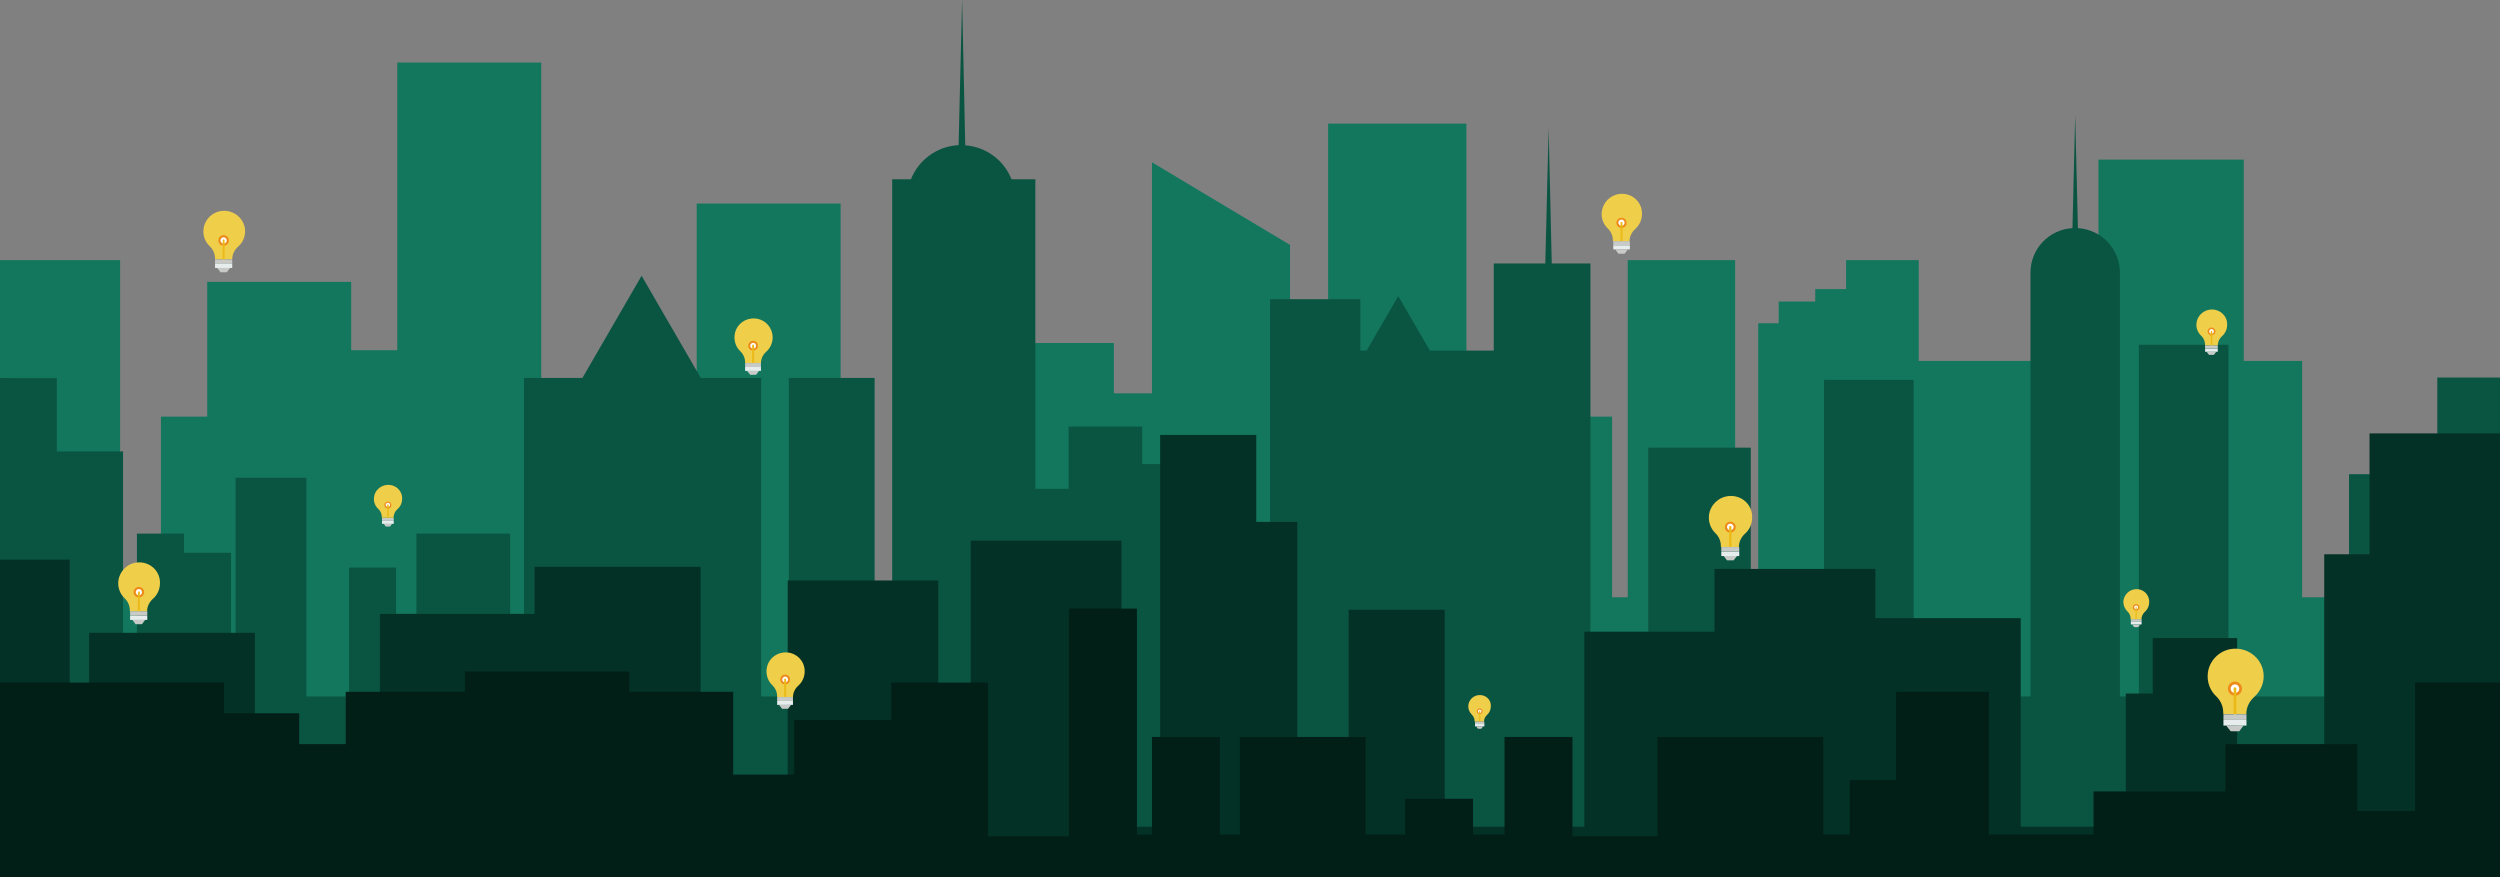 <svg id="Layer_1" xmlns="http://www.w3.org/2000/svg" viewBox="590.1 -174.4 1280 449"><rect x="590.1" y="-174.4" width="1280" height="449" fill="#808080" stroke="none"/><style>.st0{fill:#13775e}.st1{fill:#0a5542}.st2{fill:#043125}.st3{fill:#011f17}.st4{fill:#efce4a}.st5{fill:#fff}.st6{fill:#ed8a19}.st7{fill:#ebba16}.st8{fill:#c7cac7}.st9{fill:#e7eced}</style><g id="City"><path id="Buildings_4" class="st0" d="M1768.8 131.4v-121h-29.9V-92.7h-74.4v224.1h-33.2v-121h-58.8v-51.6h-37.2v14.8h-15.8v6.4h-18.7v11.1h-10.5v140.3h-11.8V-41.2h-55v172.6h-8V38.9h-70.8v92.5h-3.8v-242.5h-70.8v242.5h-19.5V-49l-70.7-42.3V27h-19.5V1.2h-46.2v130.2h-93.7V-70.2h-73.7v201.6h-79.6v-273.8h-73.7V4.9h-23.6v-35h-73.7v69h-23.7v92.5h-20.9V-41.2h-70.8V275h1294.6V131.4z"/><path id="Buildings_3" class="st1" d="M590.9 19.1h-10.1V275h1294.6V18.9H1838v163.3h-7V68.4h-38.2v113.8h-61.7V2.1h-45.9v180.1h-9.7v-217c0-12.1-9.5-22.1-21.5-22.8l-1.4-57.7-1.4 57.7c-12 .7-21.5 10.6-21.5 22.8v217h-59.8V20.1H1524v162.1h-37.5V54.8H1434v127.4h-29.6V-39.5h-19.8l-1.6-69.3-1.7 69.3h-26.4V5.1h-32.7L1306-22.8l-16.2 27.9h-3.2v-26.3h-46.2v203.4h-9V90.9h-21.2V63.2h-35.3V44h-37.7v31.9h-17V-82.6H1108c-3.8-9.6-12.8-16.6-23.7-17.4l-1.6-74.8-1.8 74.7c-11.1.6-20.5 7.6-24.4 17.5h-9.6v264.8h-9V19.1H994v163.1h-14.2V19.1h-30.9l-30.3-52.3-30.3 52.3h-29.9v163.1h-7.1V98.8h-48v83.4h-10.4v-66h-24.1v66H747v-112h-36.3v112h-2.3v-73.6h-24.1v-9.8h-24.1v83.4h-7.1V56.7h-33.9V19.2h-24.5"/><path id="Buildings_2" class="st2" d="M1803.3 47.5v61.9h-23.2v110.9h-44.6v-68h-43.2v28.4h-13.8v68.2h-53.8V142.1h-74.4v-25.2h-82.4V149h-66.6v99.9h-71.5V137.8h-49.2v111.1h-26.3V92.8h-21V48.3h-49.2v200.6h-19.8V102.4h-77.2v146.5h-16.6V122.8h-77.1v126.1h-44.6V115.8h-85v24.1h-79.2v109h-64v-99.3h-84.9v99.3h-9.9V112.1h-45V275h1294.6V47.5z"/><path id="Buildings_1" class="st3" d="M1826.6 175.1v65.7H1797v-34.2h-67.5v24.2H1662v22.1h-53.6v-73.1h-47.5V225h-23.7v27.9h-13.6v-50h-84.9v50.9h-43.5v-50.9h-34.8v50h-16.1v-18.3h-34.8v18.3h-20.2v-50h-64.4v50h-10.3v-50h-34.7v50h-7.7V137.2h-34.8v116.6h-41.5v-78.7h-49.5v19.1h-49.7v28h-31.2v-42.4h-53.2v-10.4h-84.2v10.4h-61v26.8h-23.8v-15.8h-38.5v-15.7h-124V275h1294.6v-99.9z"/><g id="FOCOS"><path class="st4" d="M660.2 113.6c-5 .5-8.9 4.5-9.5 9.4-.4 3.5.9 6.7 3.2 8.9 1.7 1.6 2.7 3.9 2.7 6.3v.5h8.8c0-2.5 1.1-4.8 3-6.5 2.2-1.9 3.6-4.8 3.6-8 .2-6.3-5.3-11.3-11.8-10.6z"/><path class="st5" d="M661.2 131c-1.2 0-2.2-1-2.2-2.2 0-1.2 1-2.2 2.2-2.2 1.2 0 2.2 1 2.2 2.2-.1 1.2-1 2.2-2.2 2.2z"/><path class="st6" d="M661.2 131.5c-1.5 0-2.7-1.2-2.7-2.7s1.2-2.7 2.7-2.7c1.5 0 2.7 1.2 2.7 2.7 0 1.5-1.2 2.7-2.7 2.7zm0-4.3c-.9 0-1.6.7-1.6 1.6s.7 1.6 1.6 1.6 1.6-.7 1.6-1.6-.7-1.6-1.6-1.6z"/><path class="st7" d="M661.2 139.2c-.3 0-.5-.2-.5-.5v-9.8c0-.3.2-.5.5-.5s.5.2.5.5v9.8c0 .2-.2.5-.5.5z"/><path class="st8" d="M662.8 145.2h-3.3l-1.6-2.2h6.5z"/><path class="st9" d="M656.7 140.8h8.8v2.2h-8.8z"/><path class="st8" d="M656.7 138.6h8.8v2.2h-8.8z"/><path class="st4" d="M788 73.9c-3.3.4-6.1 3-6.4 6.3-.3 2.4.6 4.5 2.2 6 1.2 1.1 1.8 2.6 1.8 4.2v.3h6c0-1.7.7-3.3 2-4.4 1.5-1.3 2.4-3.2 2.4-5.4.1-4.1-3.5-7.5-8-7z"/><path class="st5" d="M788.7 85.6c-.8 0-1.5-.7-1.5-1.5s.7-1.5 1.5-1.5 1.5.7 1.5 1.5c-.1.9-.7 1.5-1.5 1.5z"/><path class="st6" d="M788.7 86c-1 0-1.8-.8-1.8-1.8s.8-1.8 1.8-1.8 1.8.8 1.8 1.8-.8 1.8-1.8 1.8zm0-3c-.6 0-1.1.5-1.1 1.1s.5 1.1 1.1 1.1c.6 0 1.1-.5 1.1-1.1s-.5-1.1-1.1-1.1z"/><path class="st7" d="M788.7 91.2c-.2 0-.4-.2-.4-.4v-6.6c0-.2.2-.4.4-.4s.4.2.4.4v6.6c-.1.2-.2.4-.4.4z"/><path class="st8" d="M789.8 95.2h-2.2l-1.1-1.5h4.4z"/><path class="st9" d="M785.7 92.3h6v1.5h-6z"/><path class="st8" d="M785.7 90.8h6v1.5h-6z"/><path class="st4" d="M1347.1 181.5c-2.7.3-4.9 2.4-5.2 5.1-.2 1.9.5 3.6 1.7 4.8.9.9 1.5 2.1 1.5 3.4v.3h4.8c0-1.4.6-2.6 1.6-3.5 1.2-1.1 1.9-2.6 1.9-4.3.3-3.5-2.8-6.2-6.3-5.8z"/><path class="st5" d="M1347.7 191c-.7 0-1.2-.5-1.2-1.2s.5-1.2 1.2-1.2 1.2.5 1.2 1.2c-.1.6-.6 1.2-1.2 1.2z"/><path class="st6" d="M1347.7 191.3c-.8 0-1.5-.7-1.5-1.5s.7-1.5 1.5-1.5 1.5.7 1.5 1.5c-.1.8-.7 1.5-1.5 1.5zm0-2.4c-.5 0-.9.4-.9.9s.4.9.9.9.9-.4.9-.9-.4-.9-.9-.9z"/><path class="st7" d="M1347.7 195.4c-.2 0-.3-.1-.3-.3v-5.3c0-.2.1-.3.3-.3s.3.1.3.3v5.3c0 .2-.2.3-.3.3z"/><path class="st8" d="M1348.6 198.7h-1.8l-.9-1.2h3.5z"/><path class="st9" d="M1345.3 196.3h4.8v1.2h-4.8z"/><path class="st8" d="M1345.3 195.1h4.8v1.2h-4.8z"/><path class="st4" d="M991.2 159.7c-4.6.5-8.2 4.1-8.6 8.6-.3 3.2.8 6.1 2.9 8.1 1.6 1.5 2.5 3.6 2.5 5.7v.5h8.1c0-2.3 1-4.4 2.7-5.9 2-1.8 3.3-4.4 3.3-7.3.1-5.8-5-10.4-10.9-9.7z"/><path class="st5" d="M992.1 175.5c-1.1 0-2-.9-2-2s.9-2 2-2 2 .9 2 2-.9 2-2 2z"/><path class="st6" d="M992.1 176c-1.4 0-2.5-1.1-2.5-2.5s1.1-2.5 2.5-2.5 2.5 1.1 2.5 2.5-1.1 2.5-2.5 2.5zm0-4c-.8 0-1.5.7-1.5 1.5s.7 1.5 1.5 1.5 1.5-.7 1.5-1.5-.7-1.5-1.5-1.5z"/><path class="st7" d="M992.1 183c-.3 0-.5-.2-.5-.5v-9c0-.3.2-.5.5-.5s.5.2.5.5v9c0 .3-.2.5-.5.5z"/><path class="st8" d="M993.6 188.5h-3.1l-1.5-2h6.1z"/><path class="st9" d="M988 184.5h8.1v2H988z"/><path class="st8" d="M988 182.5h8.1v2H988z"/><path class="st4" d="M974.8-11.3c-4.6.5-8.2 4.1-8.6 8.6-.3 3.2.8 6.1 2.9 8.1 1.6 1.5 2.5 3.6 2.5 5.7v.5h8.1c0-2.3 1-4.4 2.7-5.9 2-1.8 3.3-4.4 3.3-7.3 0-5.8-5-10.4-10.9-9.7z"/><path class="st5" d="M975.7 4.6c-1.1 0-2-.9-2-2s.9-2 2-2 2 .9 2 2-.9 2-2 2z"/><path class="st6" d="M975.7 5.1c-1.4 0-2.5-1.1-2.5-2.5s1.1-2.5 2.5-2.5 2.5 1.1 2.5 2.5-1.2 2.5-2.5 2.5zm0-4c-.8 0-1.5.7-1.5 1.5s.7 1.5 1.5 1.5 1.5-.7 1.5-1.5-.7-1.5-1.5-1.5z"/><path class="st7" d="M975.7 12c-.3 0-.5-.2-.5-.5v-9c0-.3.2-.5.5-.5s.5.2.5.5v9c0 .3-.3.5-.5.5z"/><path class="st8" d="M977.2 17.5h-3l-1.6-2h6.1z"/><path class="st9" d="M971.6 13.5h8.1v2h-8.1z"/><path class="st8" d="M971.6 11.5h8.1v2h-8.1z"/><path class="st4" d="M703.7-66.4c-5 .5-8.9 4.5-9.4 9.3-.4 3.5.9 6.6 3.2 8.8 1.7 1.6 2.7 3.9 2.7 6.2v.5h8.8c0-2.5 1.1-4.8 3-6.5 2.2-1.9 3.6-4.8 3.6-7.9 0-6.1-5.5-11.1-11.9-10.4z"/><path class="st5" d="M704.6-49.1c-1.2 0-2.2-1-2.2-2.2 0-1.2 1-2.2 2.2-2.2 1.2 0 2.2 1 2.2 2.2 0 1.2-1 2.2-2.2 2.2z"/><path class="st6" d="M704.6-48.6c-1.5 0-2.7-1.2-2.7-2.7s1.2-2.7 2.7-2.7 2.7 1.2 2.7 2.7-1.2 2.7-2.7 2.7zm0-4.3c-.9 0-1.6.7-1.6 1.6s.7 1.6 1.6 1.6 1.6-.7 1.6-1.6-.7-1.6-1.6-1.6z"/><path class="st7" d="M704.6-41c-.3 0-.5-.2-.5-.5v-9.8c0-.3.2-.5.5-.5s.5.2.5.5v9.8c.1.3-.2.5-.5.5z"/><path class="st8" d="M706.2-35H703l-1.7-2.2h6.6z"/><path class="st9" d="M700.2-39.4h8.8v2.2h-8.8z"/><path class="st8" d="M700.2-41.5h8.8v2.2h-8.8z"/><g><path class="st4" d="M1419.4-75.1c-4.8.5-8.6 4.3-9.2 9.1-.4 3.4.9 6.5 3.1 8.6 1.7 1.6 2.6 3.8 2.6 6.1v.5h8.5c0-2.4 1.1-4.7 2.9-6.3 2.1-1.9 3.5-4.6 3.5-7.7.2-6.1-5.1-11-11.4-10.3z"/><path class="st5" d="M1420.3-58.3c-1.2 0-2.1-1-2.1-2.1 0-1.2 1-2.1 2.1-2.1 1.2 0 2.1 1 2.1 2.1 0 1.2-.9 2.1-2.1 2.1z"/><path class="st6" d="M1420.3-57.7c-1.5 0-2.6-1.2-2.6-2.6 0-1.5 1.2-2.6 2.6-2.6 1.5 0 2.6 1.2 2.6 2.6.1 1.4-1.1 2.6-2.6 2.6zm0-4.3c-.9 0-1.6.7-1.6 1.6s.7 1.6 1.6 1.6c.9 0 1.6-.7 1.6-1.6 0-.8-.7-1.6-1.6-1.6z"/><path class="st7" d="M1420.3-50.3c-.3 0-.5-.2-.5-.5v-9.5c0-.3.2-.5.5-.5s.5.2.5.5v9.5c0 .2-.2.5-.5.5z"/><path class="st8" d="M1421.9-44.5h-3.2l-1.5-2.1h6.3z"/><path class="st9" d="M1416.1-48.8h8.5v2.1h-8.5z"/><path class="st8" d="M1416.1-50.9h8.5v2.1h-8.5z"/></g><g><path class="st4" d="M1683.2 127.3c-3 .3-5.5 2.8-5.9 5.8-.2 2.1.6 4.1 2 5.5 1.1 1 1.7 2.4 1.7 3.9v.3h5.5c0-1.5.7-3 1.8-4 1.4-1.2 2.2-3 2.2-4.9.1-4-3.2-7.1-7.3-6.6z"/><path class="st5" d="M1683.8 138c-.7 0-1.3-.6-1.3-1.3 0-.7.6-1.3 1.3-1.3.7 0 1.3.6 1.3 1.3.1.7-.5 1.3-1.3 1.3z"/><path class="st6" d="M1683.8 138.3c-.9 0-1.7-.8-1.7-1.7s.8-1.7 1.7-1.7 1.7.8 1.7 1.7-.7 1.7-1.7 1.7zm0-2.7c-.6 0-1 .5-1 1s.5 1 1 1 1-.5 1-1-.4-1-1-1z"/><path class="st7" d="M1683.8 143c-.2 0-.3-.2-.3-.3v-6.1c0-.2.2-.3.3-.3s.3.2.3.3v6.1c.1.2-.1.3-.3.3z"/><path class="st8" d="M1684.8 146.7h-2l-1-1.3h4.1z"/><path class="st9" d="M1681.1 144h5.5v1.3h-5.5z"/><path class="st8" d="M1681.1 142.7h5.5v1.3h-5.5z"/></g><g><path class="st4" d="M1721.7-15.9c-3.6.4-6.6 3.3-7 6.9-.3 2.6.7 4.9 2.4 6.5 1.3 1.2 2 2.9 2 4.6v.4h6.5c0-1.8.8-3.6 2.2-4.8 1.6-1.4 2.6-3.5 2.6-5.8.2-4.6-3.9-8.3-8.7-7.8z"/><path class="st5" d="M1722.4-3.1c-.9 0-1.6-.7-1.6-1.6 0-.9.7-1.6 1.6-1.6.9 0 1.6.7 1.6 1.6 0 .9-.7 1.6-1.6 1.6z"/><path class="st6" d="M1722.4-2.7c-1.1 0-2-.9-2-2s.9-2 2-2 2 .9 2 2-.9 2-2 2zm0-3.2c-.7 0-1.2.5-1.2 1.2s.5 1.2 1.2 1.2 1.2-.5 1.2-1.2-.5-1.2-1.2-1.2z"/><path class="st7" d="M1722.4 2.9c-.2 0-.4-.2-.4-.4v-7.2c0-.2.2-.4.4-.4s.4.2.4.4v7.2c0 .2-.1.4-.4.4z"/><path class="st8" d="M1723.6 7.3h-2.5l-1.2-1.6h4.9z"/><path class="st9" d="M1719.1 4.1h6.5v1.6h-6.5z"/><path class="st8" d="M1719.1 2.5h6.5v1.6h-6.5z"/></g><g><path class="st4" d="M1733.1 157.8c-6.6.7-11.9 6-12.6 12.5-.5 4.7 1.2 8.9 4.3 11.8 2.3 2.2 3.6 5.2 3.6 8.4v.7h11.8c0-3.3 1.5-6.5 4-8.7 2.9-2.6 4.9-6.4 4.9-10.6.1-8.3-7.3-15-16-14.1z"/><path class="st5" d="M1734.4 181.1c-1.6 0-2.9-1.3-2.9-2.9 0-1.6 1.3-2.9 2.9-2.9 1.6 0 2.9 1.3 2.9 2.9 0 1.6-1.3 2.9-2.9 2.9z"/><path class="st6" d="M1734.4 181.8c-2 0-3.6-1.6-3.6-3.6s1.6-3.6 3.6-3.6 3.6 1.6 3.6 3.6-1.6 3.6-3.6 3.6zm0-5.8c-1.2 0-2.2 1-2.2 2.2s1 2.2 2.2 2.2 2.2-1 2.2-2.2-1-2.2-2.2-2.2z"/><path class="st7" d="M1734.4 192c-.4 0-.7-.3-.7-.7v-13.1c0-.4.3-.7.7-.7.4 0 .7.3.7.7v13.1c0 .4-.3.7-.7.7z"/><path class="st8" d="M1736.6 200h-4.4l-2.3-2.9h8.9z"/><path class="st9" d="M1728.5 194.2h11.8v2.9h-11.8z"/><path class="st8" d="M1728.5 191.3h11.8v2.9h-11.8z"/></g><g><path class="st4" d="M1475 79.6c-5.2.6-9.3 4.7-9.9 9.8-.4 3.6 1 7 3.3 9.2 1.8 1.7 2.8 4.1 2.8 6.6v.5h9.2c0-2.6 1.2-5.1 3.1-6.8 2.3-2 3.7-5 3.7-8.3.3-6.5-5.4-11.8-12.2-11z"/><path class="st5" d="M1476 97.7c-1.3 0-2.3-1-2.3-2.3 0-1.3 1-2.3 2.3-2.3 1.3 0 2.3 1 2.3 2.3 0 1.3-1.1 2.3-2.3 2.3z"/><path class="st6" d="M1476 98.3c-1.6 0-2.8-1.3-2.8-2.8s1.3-2.8 2.8-2.8c1.6 0 2.8 1.3 2.8 2.8s-1.3 2.8-2.8 2.8zm0-4.6c-.9 0-1.7.8-1.7 1.7s.8 1.7 1.7 1.7c.9 0 1.7-.8 1.7-1.7s-.8-1.7-1.7-1.7z"/><path class="st7" d="M1476 106.3c-.3 0-.6-.3-.6-.6V95.5c0-.3.3-.6.6-.6s.6.3.6.6v10.2c-.1.3-.3.6-.6.6z"/><path class="st8" d="M1477.7 112.5h-3.4l-1.7-2.3h6.9z"/><path class="st9" d="M1471.4 108h9.2v2.3h-9.2z"/><path class="st8" d="M1471.4 105.7h9.2v2.3h-9.2z"/></g></g></g></svg>